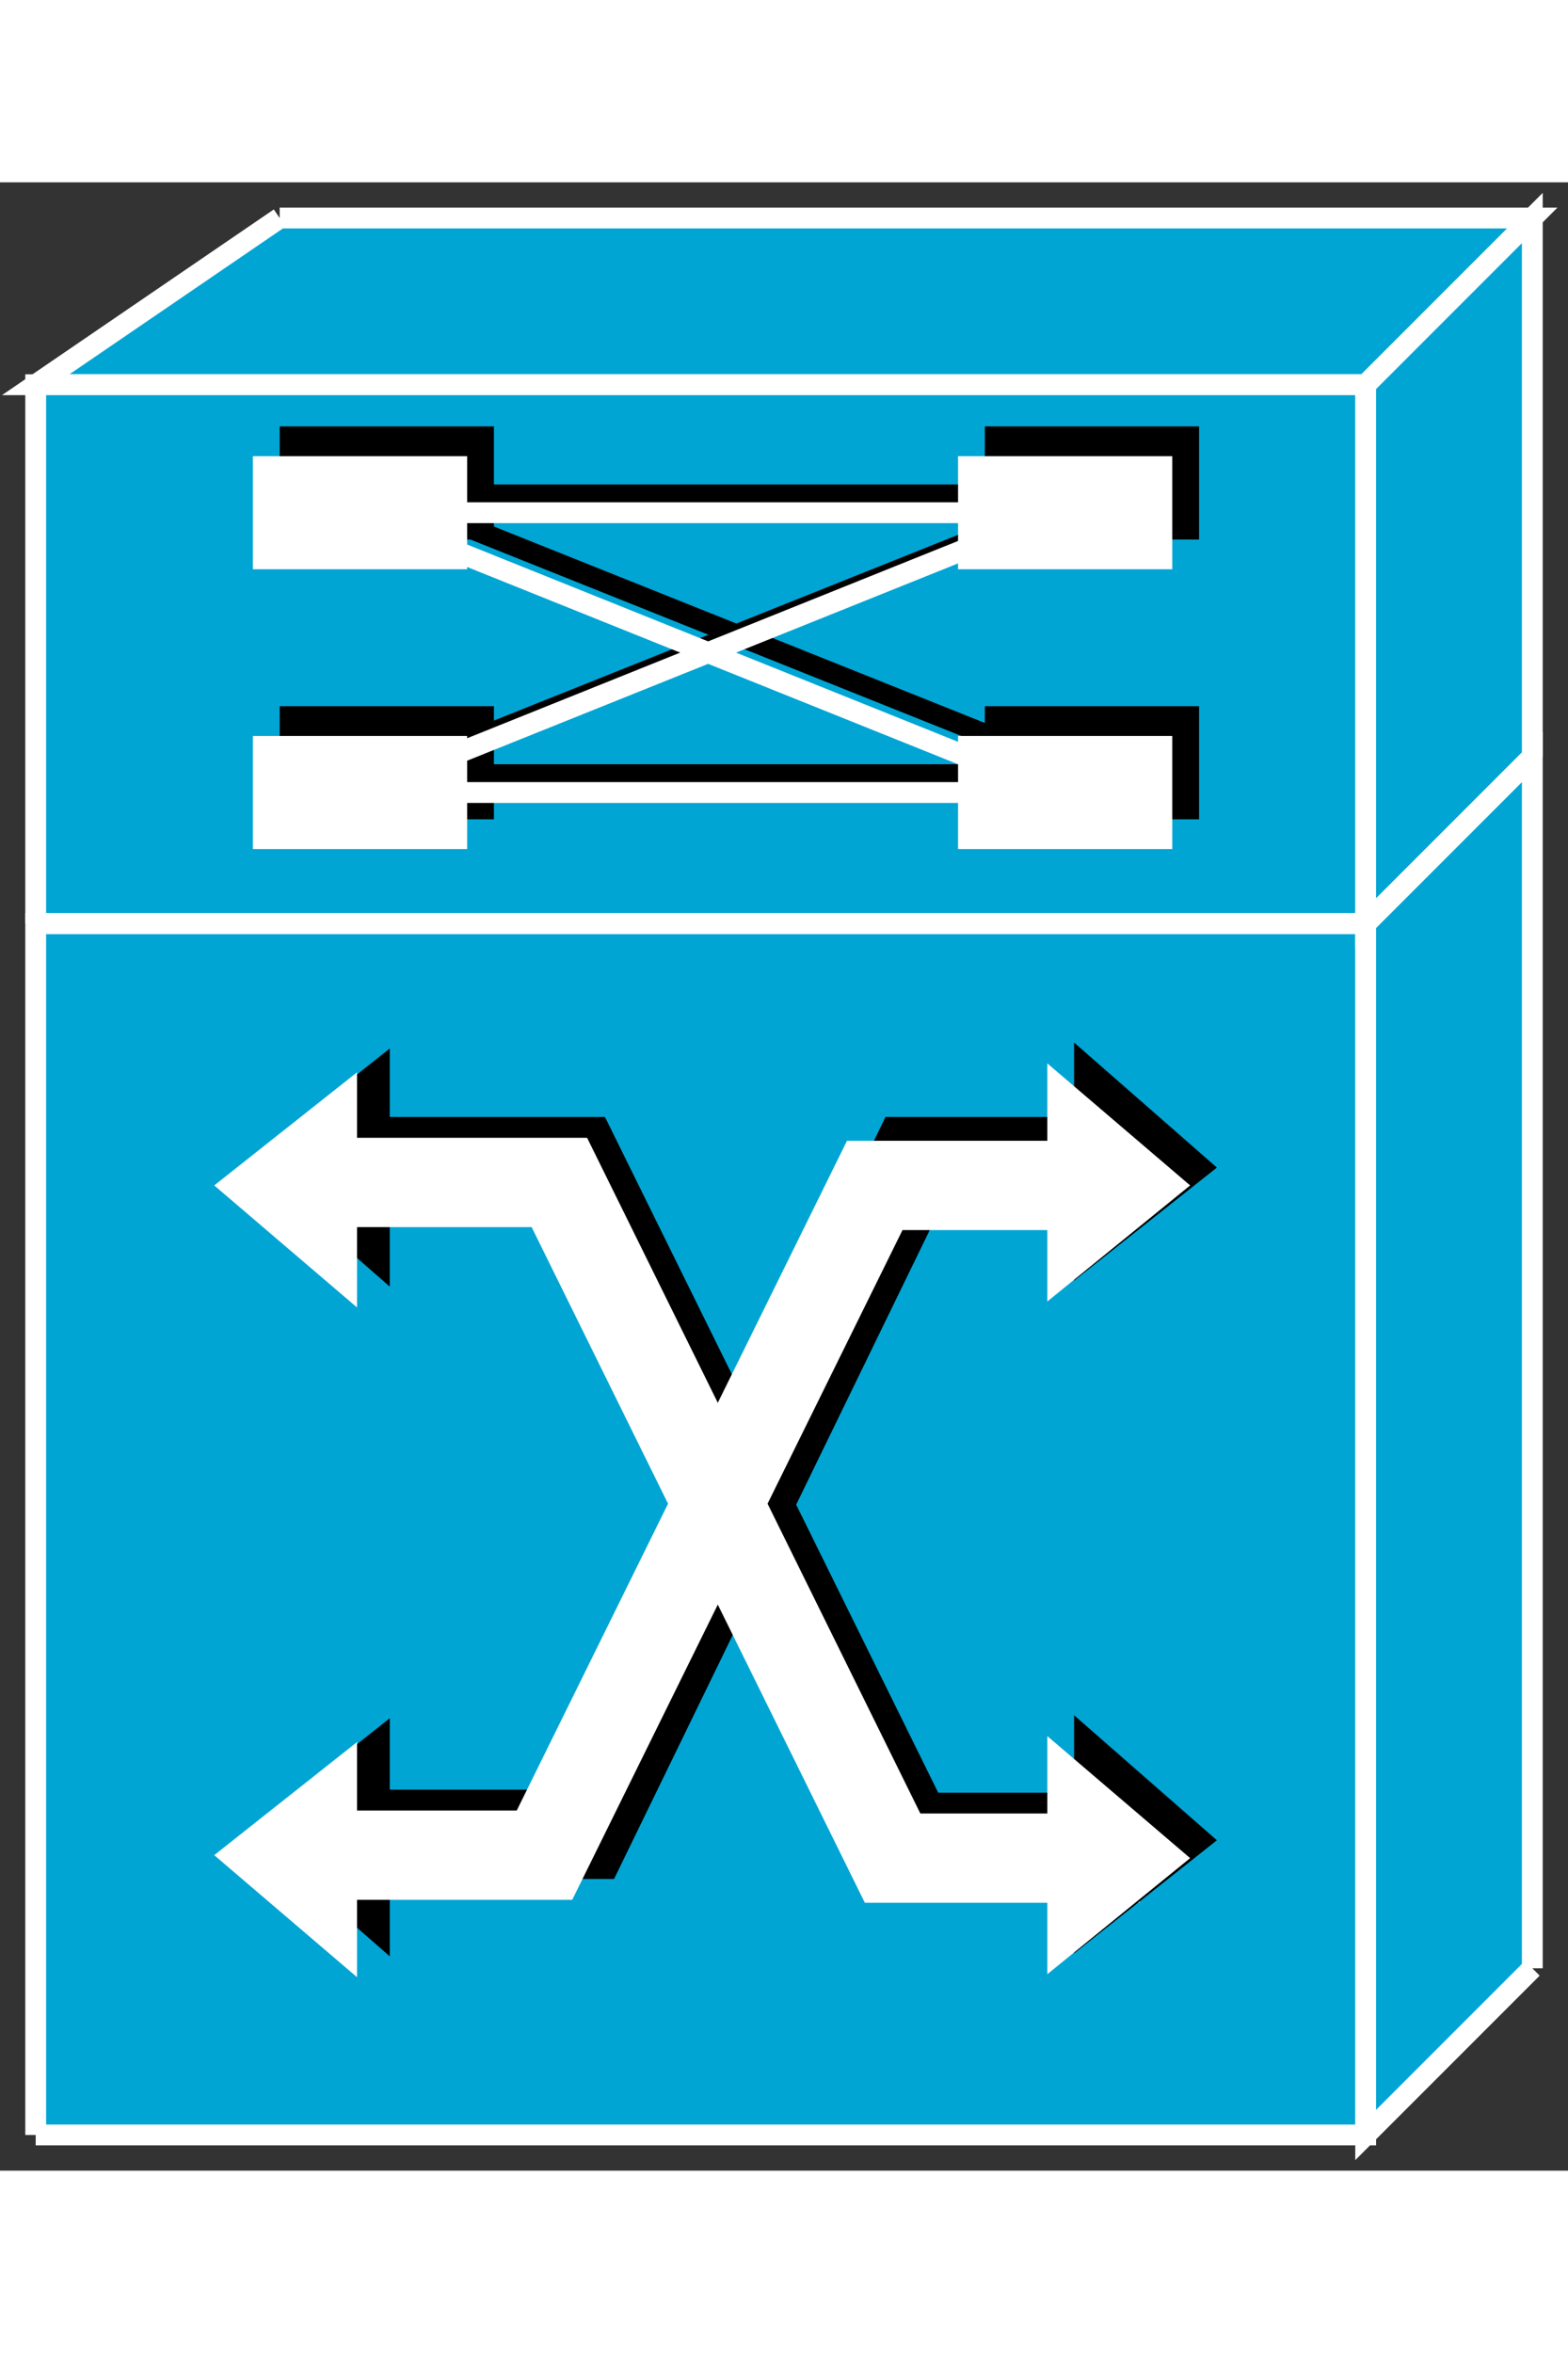 <?xml version="1.0" standalone="no"?>
<!DOCTYPE svg PUBLIC "-//W3C//DTD SVG 1.1//EN"
"http://www.w3.org/Graphics/SVG/1.1/DTD/svg11.dtd">
<!-- Creator: fig2dev Version 3.2 Patchlevel 5c -->
<!-- CreationDate: Fri Sep 14 10:46:13 2012 -->
<!-- Magnification: 1.000 -->
<svg xmlns="http://www.w3.org/2000/svg" width="0.4in" height="0.6in" viewBox="-1 12536 527 668">
<rect x="-1" y="12536" width="527" height="668" fill="#333333" stroke="none"/>
<g style="stroke-width:.025in; fill:none">
<!-- Line -->
<!--  polyline  -->
<polyline points="11,13192
11,12785
458,12785
458,13192
11,13192
" style="stroke:#00a5d4;stroke-width:0;
stroke-linejoin:miter; stroke-linecap:butt;
fill:#00a5d4;
"/>
<!-- Line -->
<!--  polyline  -->
<polyline points="11,13192
11,12785
458,12785
458,13192
11,13192
" style="stroke:#ffffff;stroke-width:7;
stroke-linejoin:miter; stroke-linecap:butt;
"/>
<!-- Line -->
<!--  polyline  -->
<polyline points="514,13136
514,12729
458,12785
458,13192
514,13136
" style="stroke:#00a5d4;stroke-width:0;
stroke-linejoin:miter; stroke-linecap:butt;
fill:#00a5d4;
"/>
<!-- Line -->
<!--  polyline  -->
<polyline points="514,13136
514,12729
458,12785
458,13192
514,13136
" style="stroke:#ffffff;stroke-width:7;
stroke-linejoin:miter; stroke-linecap:butt;
"/>
<!-- Line -->
<!--  polyline  -->
<polyline points="93,12548
11,12604
458,12604
514,12548
93,12548
" style="stroke:#00a5d4;stroke-width:0;
stroke-linejoin:miter; stroke-linecap:butt;
fill:#00a5d4;
"/>
<!-- Line -->
<!--  polyline  -->
<polyline points="93,12548
11,12604
458,12604
514,12548
93,12548
" style="stroke:#ffffff;stroke-width:7;
stroke-linejoin:miter; stroke-linecap:butt;
"/>
<!-- Line -->
<!--  polyline  -->
<polyline points="11,12785
11,12604
458,12604
458,12785
11,12785
" style="stroke:#00a5d4;stroke-width:0;
stroke-linejoin:miter; stroke-linecap:butt;
fill:#00a5d4;
"/>
<!-- Line -->
<!--  polyline  -->
<polyline points="11,12785
11,12604
458,12604
458,12785
11,12785
" style="stroke:#ffffff;stroke-width:7;
stroke-linejoin:miter; stroke-linecap:butt;
"/>
<!-- Line -->
<!--  polyline  -->
<polyline points="514,12729
514,12548
458,12604
458,12785
514,12729
" style="stroke:#00a5d4;stroke-width:0;
stroke-linejoin:miter; stroke-linecap:butt;
fill:#00a5d4;
"/>
<!-- Line -->
<!--  polyline  -->
<polyline points="514,12729
514,12548
458,12604
458,12785
514,12729
" style="stroke:#ffffff;stroke-width:7;
stroke-linejoin:miter; stroke-linecap:butt;
"/>
<!-- Line -->
<!--  polyline  -->
<polyline points="458,12785
11,12785
" style="stroke:#000000;stroke-width:0;
stroke-linejoin:miter; stroke-linecap:butt;
fill:#000000;
"/>
<!-- Line -->
<!--  polyline  -->
<polyline points="458,12785
11,12785
" style="stroke:#ffffff;stroke-width:7;
stroke-linejoin:miter; stroke-linecap:butt;
"/>
<!-- Line -->
<!--  polyline  -->
<polyline points="458,12785
514,12729
" style="stroke:#000000;stroke-width:0;
stroke-linejoin:miter; stroke-linecap:butt;
fill:#000000;
"/>
<!-- Line -->
<!--  polyline  -->
<polyline points="458,12785
514,12729
" style="stroke:#ffffff;stroke-width:7;
stroke-linejoin:miter; stroke-linecap:butt;
"/>
<!-- Line -->
<!--  polyline  -->
<polyline points="165,12656
165,12618
93,12618
93,12656
165,12656
" style="stroke:#000000;stroke-width:0;
stroke-linejoin:miter; stroke-linecap:butt;
fill:#000000;
"/>
<!-- Line -->
<!--  polyline  -->
<polyline points="330,12656
330,12618
402,12618
402,12656
330,12656
" style="stroke:#000000;stroke-width:0;
stroke-linejoin:miter; stroke-linecap:butt;
fill:#000000;
"/>
<!-- Line -->
<!--  polyline  -->
<polyline points="165,12750
165,12712
93,12712
93,12750
165,12750
" style="stroke:#000000;stroke-width:0;
stroke-linejoin:miter; stroke-linecap:butt;
fill:#000000;
"/>
<!-- Line -->
<!--  polyline  -->
<polyline points="330,12750
330,12712
402,12712
402,12750
330,12750
" style="stroke:#000000;stroke-width:0;
stroke-linejoin:miter; stroke-linecap:butt;
fill:#000000;
"/>
<!-- Line -->
<!--  polyline  -->
<polyline points="142,12641
364,12641
" style="stroke:#000000;stroke-width:7;
stroke-linejoin:miter; stroke-linecap:butt;
"/>
<!-- Line -->
<!--  polyline  -->
<polyline points="142,12735
364,12735
" style="stroke:#000000;stroke-width:7;
stroke-linejoin:miter; stroke-linecap:butt;
"/>
<!-- Line -->
<!--  polyline  -->
<polyline points="129,12735
364,12641
" style="stroke:#000000;stroke-width:7;
stroke-linejoin:miter; stroke-linecap:butt;
"/>
<!-- Line -->
<!--  polyline  -->
<polyline points="129,12641
364,12735
" style="stroke:#000000;stroke-width:7;
stroke-linejoin:miter; stroke-linecap:butt;
"/>
<!-- Line -->
<!--  polyline  -->
<polyline points="156,12666
156,12628
84,12628
84,12666
156,12666
" style="stroke:#ffffff;stroke-width:0;
stroke-linejoin:miter; stroke-linecap:butt;
fill:#ffffff;
"/>
<!-- Line -->
<!--  polyline  -->
<polyline points="321,12666
321,12628
393,12628
393,12666
321,12666
" style="stroke:#ffffff;stroke-width:0;
stroke-linejoin:miter; stroke-linecap:butt;
fill:#ffffff;
"/>
<!-- Line -->
<!--  polyline  -->
<polyline points="156,12760
156,12722
84,12722
84,12760
156,12760
" style="stroke:#ffffff;stroke-width:0;
stroke-linejoin:miter; stroke-linecap:butt;
fill:#ffffff;
"/>
<!-- Line -->
<!--  polyline  -->
<polyline points="321,12760
321,12722
393,12722
393,12760
321,12760
" style="stroke:#ffffff;stroke-width:0;
stroke-linejoin:miter; stroke-linecap:butt;
fill:#ffffff;
"/>
<!-- Line -->
<!--  polyline  -->
<polyline points="133,12647
354,12647
" style="stroke:#ffffff;stroke-width:7;
stroke-linejoin:miter; stroke-linecap:butt;
"/>
<!-- Line -->
<!--  polyline  -->
<polyline points="133,12741
354,12741
" style="stroke:#ffffff;stroke-width:7;
stroke-linejoin:miter; stroke-linecap:butt;
"/>
<!-- Line -->
<!--  polyline  -->
<polyline points="120,12741
354,12647
" style="stroke:#ffffff;stroke-width:7;
stroke-linejoin:miter; stroke-linecap:butt;
"/>
<!-- Line -->
<!--  polyline  -->
<polyline points="120,12647
354,12741
" style="stroke:#ffffff;stroke-width:7;
stroke-linejoin:miter; stroke-linecap:butt;
"/>
<!-- Line -->
<!--  polyline  -->
<polyline points="116,13091
196,13091
306,12865
382,12865
" style="stroke:#000000;stroke-width:30;
stroke-linejoin:miter; stroke-linecap:butt;
"/>
<!-- Line -->
<!--  polyline  -->
<polyline points="360,12825
360,12905
408,12867
360,12825
" style="stroke:#000000;stroke-width:0;
stroke-linejoin:miter; stroke-linecap:butt;
fill:#000000;
"/>
<!-- Line -->
<!--  polyline  -->
<polyline points="130,13132
130,13052
82,13090
130,13132
" style="stroke:#000000;stroke-width:0;
stroke-linejoin:miter; stroke-linecap:butt;
fill:#000000;
"/>
<!-- Line -->
<!--  polyline  -->
<polyline points="119,13139
119,13060
71,13098
119,13139
" style="stroke:#ffffff;stroke-width:0;
stroke-linejoin:miter; stroke-linecap:butt;
fill:#ffffff;
"/>
<!-- Line -->
<!--  polyline  -->
<polyline points="351,12832
351,12912
399,12873
351,12832
" style="stroke:#ffffff;stroke-width:0;
stroke-linejoin:miter; stroke-linecap:butt;
fill:#ffffff;
"/>
<!-- Line -->
<!--  polyline  -->
<polyline points="130,12907
130,12827
82,12865
130,12907
" style="stroke:#000000;stroke-width:0;
stroke-linejoin:miter; stroke-linecap:butt;
fill:#000000;
"/>
<!-- Line -->
<!--  polyline  -->
<polyline points="119,12914
119,12835
71,12873
119,12914
" style="stroke:#ffffff;stroke-width:0;
stroke-linejoin:miter; stroke-linecap:butt;
fill:#ffffff;
"/>
<!-- Line -->
<!--  polyline  -->
<polyline points="384,13092
305,13092
193,12865
126,12865
" style="stroke:#000000;stroke-width:30;
stroke-linejoin:miter; stroke-linecap:butt;
"/>
<!-- Line -->
<!--  polyline  -->
<polyline points="382,13099
299,13099
187,12872
101,12872
" style="stroke:#ffffff;stroke-width:30;
stroke-linejoin:miter; stroke-linecap:butt;
"/>
<!-- Line -->
<!--  polyline  -->
<polyline points="102,13098
182,13098
293,12873
379,12873
" style="stroke:#ffffff;stroke-width:30;
stroke-linejoin:miter; stroke-linecap:butt;
"/>
<!-- Line -->
<!--  polyline  -->
<polyline points="360,13051
360,13131
408,13093
360,13051
" style="stroke:#000000;stroke-width:0;
stroke-linejoin:miter; stroke-linecap:butt;
fill:#000000;
"/>
<!-- Line -->
<!--  polyline  -->
<polyline points="351,13058
351,13138
399,13099
351,13058
" style="stroke:#ffffff;stroke-width:0;
stroke-linejoin:miter; stroke-linecap:butt;
fill:#ffffff;
"/>
</g>
</svg>
